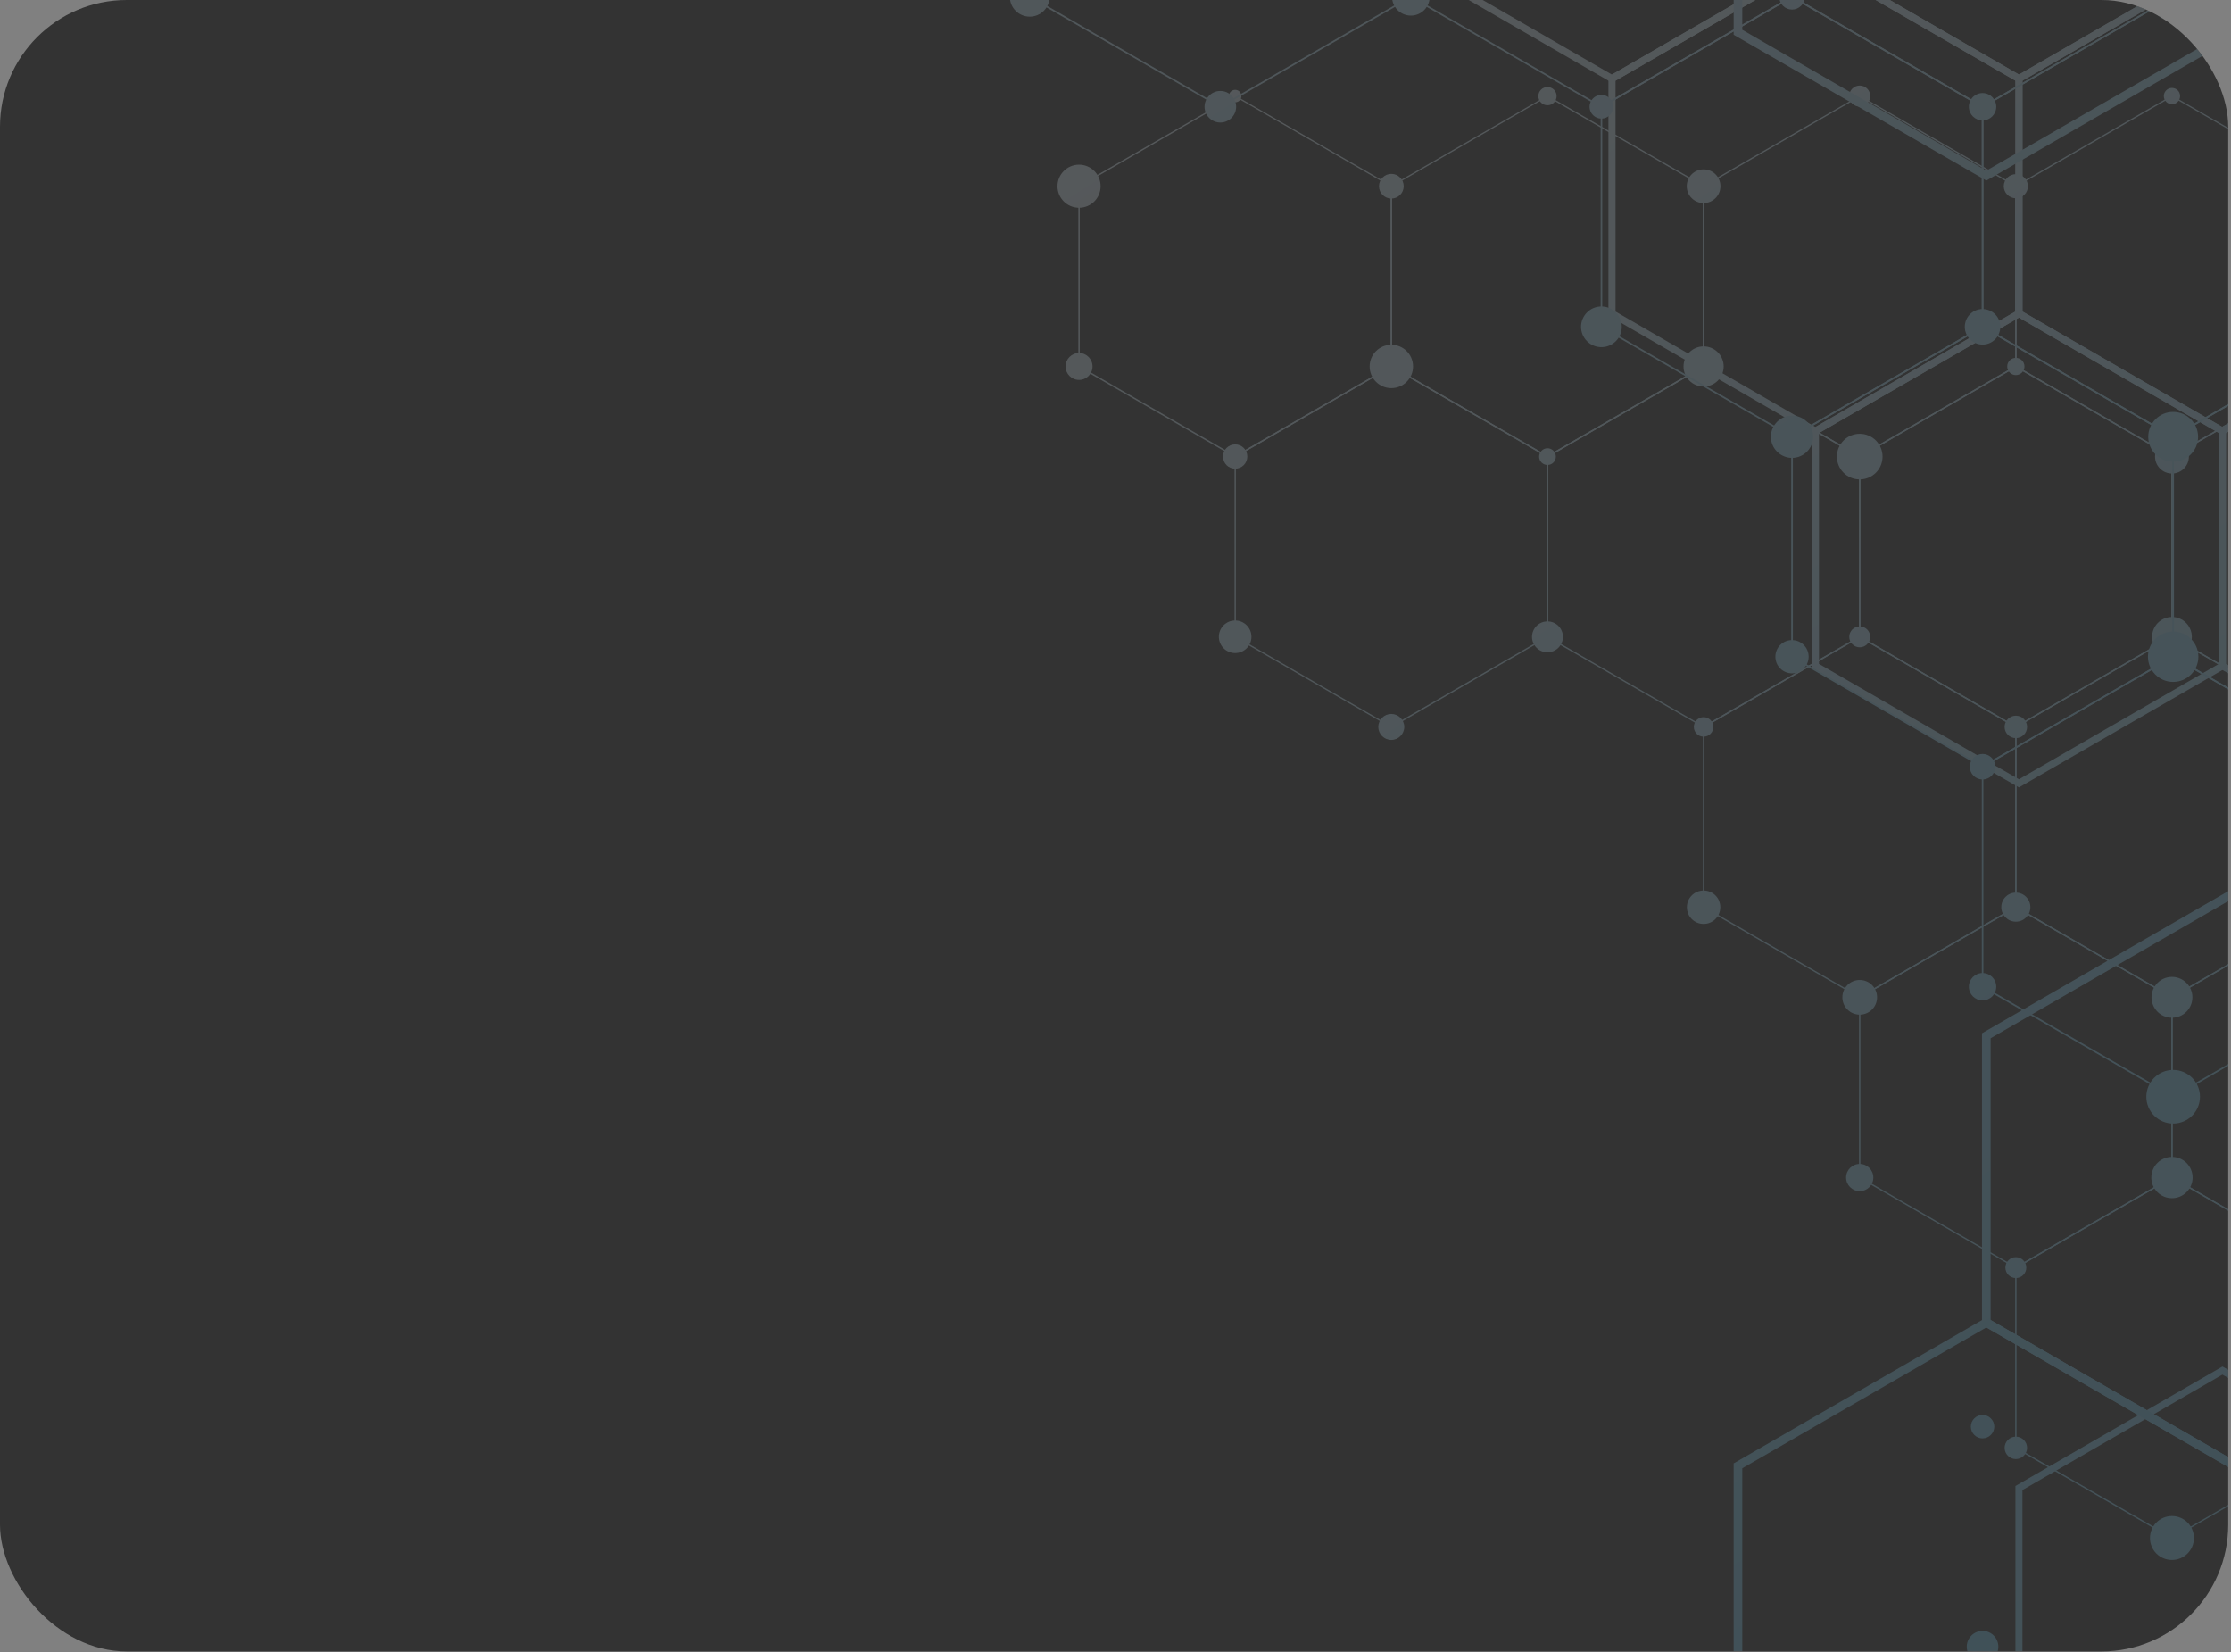 <svg width="528" height="391" viewBox="0 0 528 391" fill="none" xmlns="http://www.w3.org/2000/svg">
<rect x="0" y="0" width="528" height="391" fill="#808080" stroke="none"/>
<g clip-path="url(#clip0_24_3382)">
<rect width="527.34" height="390.8" rx="30" fill="#333333"/>
<g opacity="0.2" clip-path="url(#clip1_24_3382)">
<path d="M292.32 108.236L292.237 108.187L255.205 86.82V43.986L255.288 43.937L292.32 22.57L292.403 22.62L329.435 43.986V86.82L329.351 86.87L292.32 108.236ZM255.537 86.62L292.336 107.854L329.119 86.62V44.153L292.336 22.919L255.537 44.153V86.62Z" fill="url(#paint0_linear_24_3382)"/>
<path d="M366.234 108.236L366.151 108.187L329.119 86.82V43.986L329.202 43.937L366.234 22.57L366.317 22.62L403.349 43.986V86.82L403.265 86.87L366.234 108.236ZM329.435 86.62L366.217 107.854L403.016 86.62V44.153L366.217 22.919L329.435 44.153V86.62Z" fill="url(#paint1_linear_24_3382)"/>
<path d="M440.131 108.236L440.048 108.187L403.017 86.82V43.986L403.1 43.937L440.131 22.57L440.214 22.62L477.246 43.986V86.82L477.163 86.87L440.131 108.236ZM403.349 86.62L440.131 107.854L476.914 86.62V44.153L440.131 22.919L403.349 44.153V86.62Z" fill="url(#paint2_linear_24_3382)"/>
<path d="M514.028 108.236L513.945 108.187L476.913 86.82V43.986L476.996 43.937L514.028 22.57L514.111 22.62L551.143 43.986V86.82L551.059 86.87L514.028 108.236ZM477.246 86.62L514.044 107.854L550.827 86.62V44.153L514.044 22.919L477.246 44.153V86.62Z" fill="url(#paint3_linear_24_3382)"/>
<path d="M329.286 172.204L329.203 172.154L292.171 150.787V107.954L292.254 107.904L329.286 86.537L329.369 86.587L366.4 107.954V150.787L366.317 150.837L329.286 172.204ZM292.487 150.605L329.269 171.838L366.068 150.605V108.137L329.269 86.903L292.487 108.137V150.605Z" fill="url(#paint4_linear_24_3382)"/>
<path d="M403.182 172.204L403.099 172.154L366.067 150.787V107.954L366.15 107.904L403.182 86.537L403.265 86.587L440.297 107.954V150.787L440.214 150.837L403.182 172.204ZM366.383 150.605L403.182 171.838L439.964 150.605V108.137L403.182 86.903L366.383 108.137V150.605Z" fill="url(#paint5_linear_24_3382)"/>
<path d="M477.08 172.204L476.996 172.154L439.965 150.787V107.954L440.048 107.904L477.08 86.537L477.163 86.587L514.194 107.954V150.787L514.111 150.837L477.08 172.204ZM440.297 150.605L477.08 171.838L513.878 150.605V108.137L477.08 86.903L440.297 108.137V150.605Z" fill="url(#paint6_linear_24_3382)"/>
<path d="M550.976 172.204L550.893 172.154L513.861 150.787V107.954L513.944 107.904L550.976 86.537L551.059 86.587L588.091 107.954V150.787L588.008 150.837L550.976 172.204ZM514.194 150.605L550.976 171.838L587.758 150.605V108.137L550.976 86.903L514.194 108.137V150.605Z" fill="url(#paint7_linear_24_3382)"/>
<path d="M440.131 236.188L440.048 236.138L403.017 214.771V171.938L403.1 171.888L440.131 150.521L440.214 150.571L477.246 171.938V214.771L477.163 214.821L440.131 236.188ZM403.349 214.589L440.131 235.822L476.914 214.589V172.121L440.131 150.887L403.349 172.121V214.589Z" fill="url(#paint8_linear_24_3382)"/>
<path d="M514.028 236.188L513.945 236.138L476.913 214.771V171.938L476.996 171.888L514.028 150.521L514.111 150.571L551.143 171.938V214.771L551.059 214.821L514.028 236.188ZM477.246 214.589L514.044 235.822L550.827 214.589V172.121L514.044 150.887L477.246 172.121V214.589Z" fill="url(#paint9_linear_24_3382)"/>
<path d="M477.08 300.155L476.996 300.106L439.965 278.739V235.906L440.048 235.856L477.08 214.489L477.163 214.539L514.194 235.906V278.739L514.111 278.789L477.08 300.155ZM440.297 278.556L477.08 299.79L513.878 278.556V236.088L477.08 214.854L440.297 236.088V278.556Z" fill="url(#paint10_linear_24_3382)"/>
<path d="M550.976 300.155L550.893 300.106L513.861 278.739V235.906L513.944 235.856L550.976 214.489L551.059 214.539L588.091 235.906V278.739L588.008 278.789L550.976 300.155ZM514.194 278.556L550.976 299.79L587.758 278.556V236.088L550.976 214.854L514.194 236.088V278.556Z" fill="url(#paint11_linear_24_3382)"/>
<path d="M514.028 364.139L513.945 364.09L476.913 342.723V299.89L476.996 299.84L514.028 278.473L514.111 278.523L551.143 299.89V342.723L551.059 342.773L514.028 364.139ZM477.246 342.54L514.044 363.774L550.827 342.54V300.072L514.044 278.838L477.246 300.072V342.54Z" fill="url(#paint12_linear_24_3382)"/>
<path d="M428.812 -46V-9.663L381.492 17.652L334.172 -9.663V-46H332.51V-8.699L381.492 19.579L430.491 -8.699V-46H428.812Z" fill="url(#paint13_linear_24_3382)"/>
<path d="M525.13 -46V-9.663L477.81 17.652L430.49 -9.663V-46H428.812V-8.699L477.81 19.579L526.809 -8.699V-46H525.13Z" fill="url(#paint14_linear_24_3382)"/>
<path d="M526.81 -9.663V-46H525.131V-8.699L574.13 19.579L597 6.37V4.443L574.13 17.652L526.81 -9.663Z" fill="url(#paint15_linear_24_3382)"/>
<path d="M429.66 102.953L380.661 74.674V18.117L429.66 -10.162L478.659 18.117V74.674L429.66 102.953ZM382.34 73.727L429.66 101.042L476.98 73.727V19.097L429.66 -8.218L382.34 19.097V73.727Z" fill="url(#paint16_linear_24_3382)"/>
<path d="M525.978 102.953L476.979 74.674V18.117L525.978 -10.162L574.977 18.117V74.674L525.978 102.953ZM478.642 73.727L525.962 101.042L573.282 73.727V19.097L525.962 -8.218L478.642 19.097V73.727Z" fill="url(#paint17_linear_24_3382)"/>
<path d="M477.81 186.343L428.812 158.065V101.507L477.81 73.229L526.809 101.507V158.065L477.81 186.343ZM430.49 157.101L477.81 184.416L525.13 157.101V102.471L477.81 75.156L430.49 102.471V157.101Z" fill="url(#paint18_linear_24_3382)"/>
<path d="M597 171.207L574.13 184.416L526.81 157.101V102.471L574.13 75.173L597 88.365V86.438L574.13 73.245L525.131 101.507V158.065L574.13 186.343L597 173.134V171.207Z" fill="url(#paint19_linear_24_3382)"/>
<path d="M525.978 436.481L476.979 408.202V351.645L525.978 323.366L574.977 351.645V408.202L525.978 436.481ZM478.642 407.239L525.962 434.554L573.282 407.239V352.609L525.962 325.294L478.642 352.609V407.239Z" fill="url(#paint20_linear_24_3382)"/>
<path d="M255.372 38.969C252.563 38.969 250.27 41.245 250.27 44.069C250.27 46.894 252.547 49.17 255.372 49.17C258.198 49.17 260.475 46.894 260.475 44.069C260.475 41.245 258.198 38.969 255.372 38.969Z" fill="url(#paint21_linear_24_3382)"/>
<path d="M255.372 89.91C257.134 89.91 258.563 88.481 258.563 86.72C258.563 84.959 257.134 83.53 255.372 83.53C253.61 83.53 252.181 84.959 252.181 86.72C252.181 88.481 253.61 89.91 255.372 89.91Z" fill="url(#paint22_linear_24_3382)"/>
<path d="M292.32 110.911C293.899 110.911 295.195 109.632 295.195 108.037C295.195 106.442 293.915 105.163 292.32 105.163C290.724 105.163 289.444 106.442 289.444 108.037C289.444 109.632 290.724 110.911 292.32 110.911Z" fill="url(#paint23_linear_24_3382)"/>
<path d="M292.32 24.215C293.137 24.215 293.799 23.553 293.799 22.736C293.799 21.919 293.137 21.257 292.32 21.257C291.503 21.257 290.841 21.919 290.841 22.736C290.841 23.553 291.503 24.215 292.32 24.215Z" fill="url(#paint24_linear_24_3382)"/>
<path d="M329.286 46.994C330.898 46.994 332.211 45.681 332.211 44.069C332.211 42.458 330.898 41.145 329.286 41.145C327.673 41.145 326.36 42.458 326.36 44.069C326.36 45.681 327.673 46.994 329.286 46.994Z" fill="url(#paint25_linear_24_3382)"/>
<path d="M329.285 81.586C326.443 81.586 324.149 83.879 324.149 86.72C324.149 89.561 326.443 91.854 329.285 91.854C332.128 91.854 334.421 89.561 334.421 86.72C334.421 83.879 332.128 81.586 329.285 81.586Z" fill="url(#paint26_linear_24_3382)"/>
<path d="M366.234 24.912C367.431 24.912 368.395 23.949 368.395 22.753C368.395 21.556 367.431 20.593 366.234 20.593C365.037 20.593 364.073 21.556 364.073 22.753C364.073 23.949 365.037 24.912 366.234 24.912Z" fill="url(#paint27_linear_24_3382)"/>
<path d="M403.182 48.057C405.376 48.057 407.171 46.279 407.171 44.07C407.171 41.86 405.393 40.082 403.182 40.082C400.972 40.082 399.193 41.86 399.193 44.07C399.193 46.279 400.972 48.057 403.182 48.057Z" fill="url(#paint28_linear_24_3382)"/>
<path d="M403.182 91.472C405.808 91.472 407.936 89.344 407.936 86.72C407.936 84.096 405.808 81.968 403.182 81.968C400.557 81.968 398.429 84.096 398.429 86.72C398.429 89.344 400.557 91.472 403.182 91.472Z" fill="url(#paint29_linear_24_3382)"/>
<path d="M440.131 25.228C441.51 25.228 442.624 24.115 442.624 22.736C442.624 21.357 441.51 20.244 440.131 20.244C438.751 20.244 437.638 21.357 437.638 22.736C437.638 24.115 438.751 25.228 440.131 25.228Z" fill="url(#paint30_linear_24_3382)"/>
<path d="M477.08 46.927C478.659 46.927 479.938 45.648 479.938 44.069C479.938 42.491 478.659 41.212 477.08 41.212C475.501 41.212 474.221 42.491 474.221 44.069C474.221 45.648 475.501 46.927 477.08 46.927Z" fill="url(#paint31_linear_24_3382)"/>
<path d="M477.08 88.764C478.209 88.764 479.124 87.849 479.124 86.72C479.124 85.591 478.209 84.676 477.08 84.676C475.95 84.676 475.035 85.591 475.035 86.72C475.035 87.849 475.95 88.764 477.08 88.764Z" fill="url(#paint32_linear_24_3382)"/>
<path d="M514.028 24.663C515.091 24.663 515.956 23.799 515.956 22.736C515.956 21.673 515.091 20.809 514.028 20.809C512.964 20.809 512.1 21.673 512.1 22.736C512.1 23.799 512.964 24.663 514.028 24.663Z" fill="url(#paint33_linear_24_3382)"/>
<path d="M292.32 154.542C294.447 154.542 296.176 152.814 296.176 150.688C296.176 148.561 294.447 146.833 292.32 146.833C290.192 146.833 288.464 148.561 288.464 150.688C288.464 152.814 290.192 154.542 292.32 154.542Z" fill="url(#paint34_linear_24_3382)"/>
<path d="M366.234 106.076C365.153 106.076 364.256 106.957 364.256 108.054C364.256 109.15 365.137 110.031 366.234 110.031C367.331 110.031 368.212 109.15 368.212 108.054C368.212 106.957 367.331 106.076 366.234 106.076Z" fill="url(#paint35_linear_24_3382)"/>
<path d="M366.234 154.359C368.245 154.359 369.89 152.731 369.89 150.704C369.89 148.677 368.262 147.049 366.234 147.049C364.206 147.049 362.577 148.677 362.577 150.704C362.577 152.731 364.206 154.359 366.234 154.359Z" fill="url(#paint36_linear_24_3382)"/>
<path d="M403.182 174.331C404.458 174.331 405.493 173.297 405.493 172.021C405.493 170.746 404.458 169.712 403.182 169.712C401.906 169.712 400.872 170.746 400.872 172.021C400.872 173.297 401.906 174.331 403.182 174.331Z" fill="url(#paint37_linear_24_3382)"/>
<path d="M440.131 102.654C437.156 102.654 434.729 105.063 434.729 108.054C434.729 111.044 437.14 113.454 440.131 113.454C443.123 113.454 445.533 111.044 445.533 108.054C445.533 105.063 443.123 102.654 440.131 102.654Z" fill="url(#paint38_linear_24_3382)"/>
<path d="M514.028 112.058C516.239 112.058 518.034 110.263 518.034 108.054C518.034 105.844 516.239 104.049 514.028 104.049C511.818 104.049 510.022 105.844 510.022 108.054C510.022 110.263 511.818 112.058 514.028 112.058Z" fill="url(#paint39_linear_24_3382)"/>
<path d="M514.028 155.406C516.621 155.406 518.732 153.296 518.732 150.704C518.732 148.112 516.621 146.002 514.028 146.002C511.435 146.002 509.324 148.112 509.324 150.704C509.324 153.296 511.435 155.406 514.028 155.406Z" fill="url(#paint40_linear_24_3382)"/>
<path d="M332.343 172.021C332.343 170.326 330.964 168.947 329.268 168.947C327.573 168.947 326.193 170.326 326.193 172.021C326.193 173.716 327.573 175.095 329.268 175.095C330.964 175.095 332.343 173.716 332.343 172.021Z" fill="url(#paint41_linear_24_3382)"/>
<path d="M440.131 153.18C441.499 153.18 442.607 152.071 442.607 150.704C442.607 149.337 441.499 148.229 440.131 148.229C438.763 148.229 437.654 149.337 437.654 150.704C437.654 152.071 438.763 153.18 440.131 153.18Z" fill="url(#paint42_linear_24_3382)"/>
<path d="M477.079 174.679C478.542 174.679 479.739 173.5 479.739 172.021C479.739 170.542 478.559 169.363 477.079 169.363C475.6 169.363 474.42 170.542 474.42 172.021C474.42 173.5 475.6 174.679 477.079 174.679Z" fill="url(#paint43_linear_24_3382)"/>
<path d="M403.182 210.734C401.005 210.734 399.227 212.495 399.227 214.688C399.227 216.881 400.988 218.643 403.182 218.643C405.376 218.643 407.138 216.881 407.138 214.688C407.138 212.495 405.376 210.734 403.182 210.734Z" fill="url(#paint44_linear_24_3382)"/>
<path d="M436.025 236.005C436.025 238.265 437.854 240.109 440.131 240.109C442.408 240.109 444.236 238.282 444.236 236.005C444.236 233.729 442.408 231.901 440.131 231.901C437.854 231.901 436.025 233.729 436.025 236.005Z" fill="url(#paint45_linear_24_3382)"/>
<path d="M477.079 302.448C478.447 302.448 479.556 301.34 479.556 299.973C479.556 298.605 478.447 297.497 477.079 297.497C475.711 297.497 474.603 298.605 474.603 299.973C474.603 301.34 475.711 302.448 477.079 302.448Z" fill="url(#paint46_linear_24_3382)"/>
<path d="M440.131 281.879C441.912 281.879 443.355 280.436 443.355 278.656C443.355 276.875 441.912 275.432 440.131 275.432C438.35 275.432 436.906 276.875 436.906 278.656C436.906 280.436 438.35 281.879 440.131 281.879Z" fill="url(#paint47_linear_24_3382)"/>
<path d="M477.079 218.111C478.979 218.111 480.52 216.571 480.52 214.672C480.52 212.772 478.979 211.232 477.079 211.232C475.179 211.232 473.639 212.772 473.639 214.672C473.639 216.571 475.179 218.111 477.079 218.111Z" fill="url(#paint48_linear_24_3382)"/>
<path d="M514.028 283.541C516.727 283.541 518.915 281.354 518.915 278.656C518.915 275.958 516.727 273.771 514.028 273.771C511.329 273.771 509.142 275.958 509.142 278.656C509.142 281.354 511.329 283.541 514.028 283.541Z" fill="url(#paint49_linear_24_3382)"/>
<path d="M514.028 240.84C516.704 240.84 518.865 238.68 518.865 236.005C518.865 233.33 516.704 231.17 514.028 231.17C511.352 231.17 509.191 233.33 509.191 236.005C509.191 238.68 511.352 240.84 514.028 240.84Z" fill="url(#paint50_linear_24_3382)"/>
<path d="M477.079 345.282C478.542 345.282 479.739 344.085 479.739 342.623C479.739 341.161 478.542 339.965 477.079 339.965C475.617 339.965 474.42 341.161 474.42 342.623C474.42 344.085 475.617 345.282 477.079 345.282Z" fill="url(#paint51_linear_24_3382)"/>
<path d="M514.028 358.756C511.152 358.756 508.825 361.082 508.825 363.957C508.825 366.831 511.152 369.157 514.028 369.157C516.903 369.157 519.23 366.831 519.23 363.957C519.23 361.082 516.903 358.756 514.028 358.756Z" fill="url(#paint52_linear_24_3382)"/>
<path d="M333.706 -46V-0.874L288.796 25.045L243.903 -0.874V-46H243.504V-0.641L288.713 25.444L288.796 25.494L334.005 -0.591L334.105 -0.641V-46H333.706Z" fill="url(#paint53_linear_24_3382)"/>
<path d="M423.908 -46V-0.874L378.998 25.045L334.105 -0.874V-46H333.706V-0.641L378.899 25.444L378.998 25.494L424.207 -0.591L424.307 -0.641V-46H423.908Z" fill="url(#paint54_linear_24_3382)"/>
<path d="M514.111 -46V-0.874L469.201 25.045L424.308 -0.874V-46H423.909V-0.641L469.102 25.444L469.201 25.494L514.411 -0.591L514.494 -0.641V-46H514.111Z" fill="url(#paint55_linear_24_3382)"/>
<path d="M514.494 -0.874V-46H514.111V-0.641L559.304 25.444L559.404 25.494L587.958 9.012V8.563L559.404 25.045L514.494 -0.874Z" fill="url(#paint56_linear_24_3382)"/>
<path d="M424.109 103.584L424.009 103.534L378.816 77.449V25.162L378.916 25.112L424.109 -0.974L424.208 -0.924L469.401 25.162V77.449L469.301 77.499L424.109 103.584ZM379.199 77.216L424.109 103.136L469.019 77.216V25.378L424.109 -0.542L379.199 25.378V77.216Z" fill="url(#paint57_linear_24_3382)"/>
<path d="M514.311 103.584L514.211 103.534L469.019 77.449V25.162L469.118 25.112L514.311 -0.974L514.411 -0.924L559.603 25.162V77.449L559.503 77.499L514.311 103.584ZM469.401 77.216L514.311 103.136L559.221 77.216V25.378L514.311 -0.542L469.401 25.378V77.216Z" fill="url(#paint58_linear_24_3382)"/>
<path d="M469.201 181.674L469.102 181.625L423.909 155.539V103.252L424.009 103.202L469.201 77.117L469.301 77.166L514.494 103.252V155.539L514.394 155.589L469.201 181.674ZM424.308 155.307L469.218 181.226L514.128 155.307V103.468L469.218 77.549L424.308 103.468V155.307Z" fill="url(#paint59_linear_24_3382)"/>
<path d="M587.958 164.744L559.404 181.209L514.494 155.307V103.468L559.404 77.549L587.958 94.031V93.582L559.503 77.15L559.404 77.1L514.211 103.186L514.111 103.235V155.523L559.304 181.608L559.404 181.674L587.958 165.192V164.744Z" fill="url(#paint60_linear_24_3382)"/>
<path d="M514.311 259.748L514.211 259.698L469.019 233.613V181.325L469.118 181.276L514.311 155.19L514.411 155.24L559.603 181.325V233.613L559.503 233.663L514.311 259.748ZM469.401 233.38L514.311 259.299L559.221 233.38V181.541L514.311 155.622L469.401 181.541V233.38Z" fill="url(#paint61_linear_24_3382)"/>
<path d="M469.201 494.018L469.102 493.969L423.909 467.883V415.596L424.009 415.546L469.201 389.461L469.301 389.511L514.494 415.596V467.883L514.394 467.933L469.201 494.018ZM424.308 467.651L469.218 493.57L514.128 467.651V415.812L469.218 389.893L424.308 415.812V467.651Z" fill="url(#paint62_linear_24_3382)"/>
<path d="M587.958 477.088L559.404 493.57L514.494 467.651V415.812L559.404 389.909L587.958 406.375V405.926L559.503 389.511L559.404 389.444L514.211 415.53L514.111 415.596V467.883L559.304 493.969L559.404 494.018L587.958 477.536V477.088Z" fill="url(#paint63_linear_24_3382)"/>
<path d="M527.856 -46V7.051L470.098 40.381L412.34 7.051V-46H410.296V8.231L470.098 42.74L529.901 8.231V-46H527.856Z" fill="url(#paint64_linear_24_3382)"/>
<path d="M587.958 244.097L528.871 210.003L469.068 244.512V313.53L528.871 348.04L587.958 313.946V244.097ZM528.871 345.697L471.113 312.367V245.692L528.871 212.362L586.629 245.692V312.367L528.871 345.697Z" fill="url(#paint65_linear_24_3382)"/>
<path d="M470.098 449.823L410.296 415.314V346.295L470.098 311.786L529.901 346.295V415.314L470.098 449.823ZM412.34 414.134L470.098 447.463L527.856 414.134V347.458L470.098 314.129L412.34 347.458V414.134Z" fill="url(#paint66_linear_24_3382)"/>
<path d="M243.704 3.945C246.302 3.945 248.407 1.839 248.407 -0.757C248.407 -3.354 246.302 -5.459 243.704 -5.459C241.106 -5.459 239 -3.354 239 -0.757C239 1.839 241.106 3.945 243.704 3.945Z" fill="url(#paint67_linear_24_3382)"/>
<path d="M333.906 3.695C336.366 3.695 338.36 1.701 338.36 -0.758C338.36 -3.217 336.366 -5.21 333.906 -5.21C331.446 -5.21 329.451 -3.217 329.451 -0.758C329.451 1.701 331.446 3.695 333.906 3.695Z" fill="url(#paint68_linear_24_3382)"/>
<path d="M378.998 28.07C380.55 28.07 381.807 26.812 381.807 25.262C381.807 23.711 380.55 22.454 378.998 22.454C377.447 22.454 376.189 23.711 376.189 25.262C376.189 26.812 377.447 28.07 378.998 28.07Z" fill="url(#paint69_linear_24_3382)"/>
<path d="M514.31 4.991C517.487 4.991 520.061 2.417 520.061 -0.758C520.061 -3.933 517.487 -6.506 514.31 -6.506C511.134 -6.506 508.56 -3.933 508.56 -0.758C508.56 2.417 511.134 4.991 514.31 4.991Z" fill="url(#paint70_linear_24_3382)"/>
<path d="M292.553 25.261C292.553 23.201 290.874 21.523 288.813 21.523C286.752 21.523 285.073 23.201 285.073 25.261C285.073 27.322 286.752 29 288.813 29C290.874 29 292.553 27.322 292.553 25.261Z" fill="url(#paint71_linear_24_3382)"/>
<path d="M424.108 2.266C425.779 2.266 427.133 0.912 427.133 -0.758C427.133 -2.428 425.779 -3.781 424.108 -3.781C422.437 -3.781 421.083 -2.428 421.083 -0.758C421.083 0.912 422.437 2.266 424.108 2.266Z" fill="url(#paint72_linear_24_3382)"/>
<path d="M469.201 28.501C470.991 28.501 472.442 27.051 472.442 25.261C472.442 23.472 470.991 22.021 469.201 22.021C467.411 22.021 465.96 23.472 465.96 25.261C465.96 27.051 467.411 28.501 469.201 28.501Z" fill="url(#paint73_linear_24_3382)"/>
<path d="M378.999 82.151C381.661 82.151 383.819 79.994 383.819 77.333C383.819 74.672 381.661 72.514 378.999 72.514C376.337 72.514 374.179 74.672 374.179 77.333C374.179 79.994 376.337 82.151 378.999 82.151Z" fill="url(#paint74_linear_24_3382)"/>
<path d="M419.105 103.352C419.105 106.11 421.349 108.353 424.108 108.353C426.867 108.353 429.111 106.11 429.111 103.352C429.111 100.593 426.867 98.35 424.108 98.35C421.349 98.35 419.105 100.593 419.105 103.352Z" fill="url(#paint75_linear_24_3382)"/>
<path d="M469.201 184.466C470.871 184.466 472.226 183.112 472.226 181.442C472.226 179.772 470.871 178.418 469.201 178.418C467.53 178.418 466.176 179.772 466.176 181.442C466.176 183.112 467.53 184.466 469.201 184.466Z" fill="url(#paint76_linear_24_3382)"/>
<path d="M424.108 151.469C421.931 151.469 420.169 153.23 420.169 155.406C420.169 157.583 421.931 159.344 424.108 159.344C426.285 159.344 428.047 157.583 428.047 155.406C428.047 153.23 426.285 151.469 424.108 151.469Z" fill="url(#paint77_linear_24_3382)"/>
<path d="M469.201 81.536C471.524 81.536 473.406 79.654 473.406 77.333C473.406 75.011 471.524 73.129 469.201 73.129C466.879 73.129 464.996 75.011 464.996 77.333C464.996 79.654 466.879 81.536 469.201 81.536Z" fill="url(#paint78_linear_24_3382)"/>
<path d="M514.311 161.371C517.606 161.371 520.278 158.7 520.278 155.406C520.278 152.112 517.606 149.441 514.311 149.441C511.015 149.441 508.344 152.112 508.344 155.406C508.344 158.7 511.015 161.371 514.311 161.371Z" fill="url(#paint79_linear_24_3382)"/>
<path d="M514.311 109.267C517.568 109.267 520.211 106.625 520.211 103.368C520.211 100.112 517.568 97.47 514.311 97.47C511.053 97.47 508.41 100.112 508.41 103.368C508.41 106.625 511.053 109.267 514.311 109.267Z" fill="url(#paint80_linear_24_3382)"/>
<path d="M469.201 334.831C467.672 334.831 466.426 336.077 466.426 337.606C466.426 339.134 467.672 340.38 469.201 340.38C470.731 340.38 471.977 339.134 471.977 337.606C471.977 336.077 470.731 334.831 469.201 334.831Z" fill="url(#paint81_linear_24_3382)"/>
<path d="M469.201 236.736C470.991 236.736 472.442 235.286 472.442 233.496C472.442 231.707 470.991 230.256 469.201 230.256C467.411 230.256 465.96 231.707 465.96 233.496C465.96 235.286 467.411 236.736 469.201 236.736Z" fill="url(#paint82_linear_24_3382)"/>
<path d="M514.31 265.879C517.817 265.879 520.659 263.037 520.659 259.532C520.659 256.027 517.817 253.185 514.31 253.185C510.804 253.185 507.961 256.027 507.961 259.532C507.961 263.037 510.804 265.879 514.31 265.879Z" fill="url(#paint83_linear_24_3382)"/>
<path d="M472.94 389.677C472.94 387.616 471.262 385.938 469.201 385.938C467.14 385.938 465.461 387.616 465.461 389.677C465.461 391.737 467.14 393.415 469.201 393.415C471.262 393.415 472.94 391.737 472.94 389.677Z" fill="url(#paint84_linear_24_3382)"/>
</g>
</g>
<defs>
<linearGradient id="paint0_linear_24_3382" x1="639.799" y1="601.7" x2="262.613" y2="19.121" gradientUnits="userSpaceOnUse">
<stop stop-color="#52BBE8"/>
<stop offset="0.2" stop-color="#68C3EA"/>
<stop offset="0.6" stop-color="#A2D8F1"/>
<stop offset="1" stop-color="#E1EFF8"/>
</linearGradient>
<linearGradient id="paint1_linear_24_3382" x1="691.856" y1="567.988" x2="314.687" y2="-14.591" gradientUnits="userSpaceOnUse">
<stop stop-color="#52BBE8"/>
<stop offset="0.2" stop-color="#68C3EA"/>
<stop offset="0.6" stop-color="#A2D8F1"/>
<stop offset="1" stop-color="#E1EFF8"/>
</linearGradient>
<linearGradient id="paint2_linear_24_3382" x1="743.93" y1="534.276" x2="366.745" y2="-48.303" gradientUnits="userSpaceOnUse">
<stop stop-color="#52BBE8"/>
<stop offset="0.2" stop-color="#68C3EA"/>
<stop offset="0.6" stop-color="#A2D8F1"/>
<stop offset="1" stop-color="#E1EFF8"/>
</linearGradient>
<linearGradient id="paint3_linear_24_3382" x1="795.987" y1="500.565" x2="418.801" y2="-81.998" gradientUnits="userSpaceOnUse">
<stop stop-color="#52BBE8"/>
<stop offset="0.2" stop-color="#68C3EA"/>
<stop offset="0.6" stop-color="#A2D8F1"/>
<stop offset="1" stop-color="#E1EFF8"/>
</linearGradient>
<linearGradient id="paint4_linear_24_3382" x1="636.625" y1="603.744" x2="259.456" y2="21.165" gradientUnits="userSpaceOnUse">
<stop stop-color="#52BBE8"/>
<stop offset="0.2" stop-color="#68C3EA"/>
<stop offset="0.6" stop-color="#A2D8F1"/>
<stop offset="1" stop-color="#E1EFF8"/>
</linearGradient>
<linearGradient id="paint5_linear_24_3382" x1="688.698" y1="570.032" x2="311.512" y2="-12.531" gradientUnits="userSpaceOnUse">
<stop stop-color="#52BBE8"/>
<stop offset="0.2" stop-color="#68C3EA"/>
<stop offset="0.6" stop-color="#A2D8F1"/>
<stop offset="1" stop-color="#E1EFF8"/>
</linearGradient>
<linearGradient id="paint6_linear_24_3382" x1="740.755" y1="536.337" x2="363.57" y2="-46.242" gradientUnits="userSpaceOnUse">
<stop stop-color="#52BBE8"/>
<stop offset="0.2" stop-color="#68C3EA"/>
<stop offset="0.6" stop-color="#A2D8F1"/>
<stop offset="1" stop-color="#E1EFF8"/>
</linearGradient>
<linearGradient id="paint7_linear_24_3382" x1="792.812" y1="502.625" x2="415.643" y2="-79.954" gradientUnits="userSpaceOnUse">
<stop stop-color="#52BBE8"/>
<stop offset="0.2" stop-color="#68C3EA"/>
<stop offset="0.6" stop-color="#A2D8F1"/>
<stop offset="1" stop-color="#E1EFF8"/>
</linearGradient>
<linearGradient id="paint8_linear_24_3382" x1="685.524" y1="572.092" x2="308.338" y2="-10.487" gradientUnits="userSpaceOnUse">
<stop stop-color="#52BBE8"/>
<stop offset="0.2" stop-color="#68C3EA"/>
<stop offset="0.6" stop-color="#A2D8F1"/>
<stop offset="1" stop-color="#E1EFF8"/>
</linearGradient>
<linearGradient id="paint9_linear_24_3382" x1="737.58" y1="538.38" x2="360.412" y2="-44.199" gradientUnits="userSpaceOnUse">
<stop stop-color="#52BBE8"/>
<stop offset="0.2" stop-color="#68C3EA"/>
<stop offset="0.6" stop-color="#A2D8F1"/>
<stop offset="1" stop-color="#E1EFF8"/>
</linearGradient>
<linearGradient id="paint10_linear_24_3382" x1="682.349" y1="574.136" x2="305.18" y2="-8.427" gradientUnits="userSpaceOnUse">
<stop stop-color="#52BBE8"/>
<stop offset="0.2" stop-color="#68C3EA"/>
<stop offset="0.6" stop-color="#A2D8F1"/>
<stop offset="1" stop-color="#E1EFF8"/>
</linearGradient>
<linearGradient id="paint11_linear_24_3382" x1="734.406" y1="540.441" x2="357.237" y2="-42.138" gradientUnits="userSpaceOnUse">
<stop stop-color="#52BBE8"/>
<stop offset="0.2" stop-color="#68C3EA"/>
<stop offset="0.6" stop-color="#A2D8F1"/>
<stop offset="1" stop-color="#E1EFF8"/>
</linearGradient>
<linearGradient id="paint12_linear_24_3382" x1="679.174" y1="576.196" x2="302.005" y2="-6.383" gradientUnits="userSpaceOnUse">
<stop stop-color="#52BBE8"/>
<stop offset="0.2" stop-color="#68C3EA"/>
<stop offset="0.6" stop-color="#A2D8F1"/>
<stop offset="1" stop-color="#E1EFF8"/>
</linearGradient>
<linearGradient id="paint13_linear_24_3382" x1="744.944" y1="533.612" x2="367.775" y2="-48.967" gradientUnits="userSpaceOnUse">
<stop stop-color="#52BBE8"/>
<stop offset="0.2" stop-color="#68C3EA"/>
<stop offset="0.6" stop-color="#A2D8F1"/>
<stop offset="1" stop-color="#E1EFF8"/>
</linearGradient>
<linearGradient id="paint14_linear_24_3382" x1="812.807" y1="489.682" x2="435.621" y2="-92.897" gradientUnits="userSpaceOnUse">
<stop stop-color="#52BBE8"/>
<stop offset="0.2" stop-color="#68C3EA"/>
<stop offset="0.6" stop-color="#A2D8F1"/>
<stop offset="1" stop-color="#E1EFF8"/>
</linearGradient>
<linearGradient id="paint15_linear_24_3382" x1="859.945" y1="459.16" x2="482.759" y2="-123.402" gradientUnits="userSpaceOnUse">
<stop stop-color="#52BBE8"/>
<stop offset="0.2" stop-color="#68C3EA"/>
<stop offset="0.6" stop-color="#A2D8F1"/>
<stop offset="1" stop-color="#E1EFF8"/>
</linearGradient>
<linearGradient id="paint16_linear_24_3382" x1="745.21" y1="533.446" x2="368.041" y2="-49.133" gradientUnits="userSpaceOnUse">
<stop stop-color="#52BBE8"/>
<stop offset="0.2" stop-color="#68C3EA"/>
<stop offset="0.6" stop-color="#A2D8F1"/>
<stop offset="1" stop-color="#E1EFF8"/>
</linearGradient>
<linearGradient id="paint17_linear_24_3382" x1="813.056" y1="489.516" x2="435.888" y2="-93.063" gradientUnits="userSpaceOnUse">
<stop stop-color="#52BBE8"/>
<stop offset="0.2" stop-color="#68C3EA"/>
<stop offset="0.6" stop-color="#A2D8F1"/>
<stop offset="1" stop-color="#E1EFF8"/>
</linearGradient>
<linearGradient id="paint18_linear_24_3382" x1="741.071" y1="536.121" x2="363.902" y2="-46.458" gradientUnits="userSpaceOnUse">
<stop stop-color="#52BBE8"/>
<stop offset="0.2" stop-color="#68C3EA"/>
<stop offset="0.6" stop-color="#A2D8F1"/>
<stop offset="1" stop-color="#E1EFF8"/>
</linearGradient>
<linearGradient id="paint19_linear_24_3382" x1="803.167" y1="495.913" x2="425.998" y2="-86.65" gradientUnits="userSpaceOnUse">
<stop stop-color="#52BBE8"/>
<stop offset="0.2" stop-color="#68C3EA"/>
<stop offset="0.6" stop-color="#A2D8F1"/>
<stop offset="1" stop-color="#E1EFF8"/>
</linearGradient>
<linearGradient id="paint20_linear_24_3382" x1="660.825" y1="588.076" x2="283.656" y2="5.497" gradientUnits="userSpaceOnUse">
<stop stop-color="#52BBE8"/>
<stop offset="0.2" stop-color="#68C3EA"/>
<stop offset="0.6" stop-color="#A2D8F1"/>
<stop offset="1" stop-color="#E1EFF8"/>
</linearGradient>
<linearGradient id="paint21_linear_24_3382" x1="623.494" y1="612.234" x2="246.326" y2="29.671" gradientUnits="userSpaceOnUse">
<stop stop-color="#52BBE8"/>
<stop offset="0.2" stop-color="#68C3EA"/>
<stop offset="0.6" stop-color="#A2D8F1"/>
<stop offset="1" stop-color="#E1EFF8"/>
</linearGradient>
<linearGradient id="paint22_linear_24_3382" x1="604.031" y1="624.845" x2="226.862" y2="42.282" gradientUnits="userSpaceOnUse">
<stop stop-color="#52BBE8"/>
<stop offset="0.2" stop-color="#68C3EA"/>
<stop offset="0.6" stop-color="#A2D8F1"/>
<stop offset="1" stop-color="#E1EFF8"/>
</linearGradient>
<linearGradient id="paint23_linear_24_3382" x1="620.336" y1="614.294" x2="243.15" y2="31.715" gradientUnits="userSpaceOnUse">
<stop stop-color="#52BBE8"/>
<stop offset="0.2" stop-color="#68C3EA"/>
<stop offset="0.6" stop-color="#A2D8F1"/>
<stop offset="1" stop-color="#E1EFF8"/>
</linearGradient>
<linearGradient id="paint24_linear_24_3382" x1="659.262" y1="589.089" x2="282.094" y2="6.51" gradientUnits="userSpaceOnUse">
<stop stop-color="#52BBE8"/>
<stop offset="0.2" stop-color="#68C3EA"/>
<stop offset="0.6" stop-color="#A2D8F1"/>
<stop offset="1" stop-color="#E1EFF8"/>
</linearGradient>
<linearGradient id="paint25_linear_24_3382" x1="675.568" y1="578.539" x2="298.382" y2="-4.04" gradientUnits="userSpaceOnUse">
<stop stop-color="#52BBE8"/>
<stop offset="0.2" stop-color="#68C3EA"/>
<stop offset="0.6" stop-color="#A2D8F1"/>
<stop offset="1" stop-color="#E1EFF8"/>
</linearGradient>
<linearGradient id="paint26_linear_24_3382" x1="656.088" y1="591.133" x2="278.919" y2="8.57" gradientUnits="userSpaceOnUse">
<stop stop-color="#52BBE8"/>
<stop offset="0.2" stop-color="#68C3EA"/>
<stop offset="0.6" stop-color="#A2D8F1"/>
<stop offset="1" stop-color="#E1EFF8"/>
</linearGradient>
<linearGradient id="paint27_linear_24_3382" x1="711.319" y1="555.377" x2="334.151" y2="-27.185" gradientUnits="userSpaceOnUse">
<stop stop-color="#52BBE8"/>
<stop offset="0.2" stop-color="#68C3EA"/>
<stop offset="0.6" stop-color="#A2D8F1"/>
<stop offset="1" stop-color="#E1EFF8"/>
</linearGradient>
<linearGradient id="paint28_linear_24_3382" x1="727.625" y1="544.827" x2="350.456" y2="-37.752" gradientUnits="userSpaceOnUse">
<stop stop-color="#52BBE8"/>
<stop offset="0.2" stop-color="#68C3EA"/>
<stop offset="0.6" stop-color="#A2D8F1"/>
<stop offset="1" stop-color="#E1EFF8"/>
</linearGradient>
<linearGradient id="paint29_linear_24_3382" x1="708.161" y1="557.438" x2="330.976" y2="-25.141" gradientUnits="userSpaceOnUse">
<stop stop-color="#52BBE8"/>
<stop offset="0.2" stop-color="#68C3EA"/>
<stop offset="0.6" stop-color="#A2D8F1"/>
<stop offset="1" stop-color="#E1EFF8"/>
</linearGradient>
<linearGradient id="paint30_linear_24_3382" x1="763.393" y1="521.682" x2="386.207" y2="-60.897" gradientUnits="userSpaceOnUse">
<stop stop-color="#52BBE8"/>
<stop offset="0.2" stop-color="#68C3EA"/>
<stop offset="0.6" stop-color="#A2D8F1"/>
<stop offset="1" stop-color="#E1EFF8"/>
</linearGradient>
<linearGradient id="paint31_linear_24_3382" x1="779.682" y1="511.115" x2="402.513" y2="-71.448" gradientUnits="userSpaceOnUse">
<stop stop-color="#52BBE8"/>
<stop offset="0.2" stop-color="#68C3EA"/>
<stop offset="0.6" stop-color="#A2D8F1"/>
<stop offset="1" stop-color="#E1EFF8"/>
</linearGradient>
<linearGradient id="paint32_linear_24_3382" x1="760.219" y1="523.726" x2="383.051" y2="-58.854" gradientUnits="userSpaceOnUse">
<stop stop-color="#52BBE8"/>
<stop offset="0.2" stop-color="#68C3EA"/>
<stop offset="0.6" stop-color="#A2D8F1"/>
<stop offset="1" stop-color="#E1EFF8"/>
</linearGradient>
<linearGradient id="paint33_linear_24_3382" x1="815.451" y1="487.97" x2="438.282" y2="-94.609" gradientUnits="userSpaceOnUse">
<stop stop-color="#52BBE8"/>
<stop offset="0.2" stop-color="#68C3EA"/>
<stop offset="0.6" stop-color="#A2D8F1"/>
<stop offset="1" stop-color="#E1EFF8"/>
</linearGradient>
<linearGradient id="paint34_linear_24_3382" x1="600.856" y1="626.905" x2="223.687" y2="44.326" gradientUnits="userSpaceOnUse">
<stop stop-color="#52BBE8"/>
<stop offset="0.2" stop-color="#68C3EA"/>
<stop offset="0.6" stop-color="#A2D8F1"/>
<stop offset="1" stop-color="#E1EFF8"/>
</linearGradient>
<linearGradient id="paint35_linear_24_3382" x1="672.392" y1="580.583" x2="295.222" y2="-1.979" gradientUnits="userSpaceOnUse">
<stop stop-color="#52BBE8"/>
<stop offset="0.2" stop-color="#68C3EA"/>
<stop offset="0.6" stop-color="#A2D8F1"/>
<stop offset="1" stop-color="#E1EFF8"/>
</linearGradient>
<linearGradient id="paint36_linear_24_3382" x1="652.93" y1="593.192" x2="275.745" y2="10.614" gradientUnits="userSpaceOnUse">
<stop stop-color="#52BBE8"/>
<stop offset="0.2" stop-color="#68C3EA"/>
<stop offset="0.6" stop-color="#A2D8F1"/>
<stop offset="1" stop-color="#E1EFF8"/>
</linearGradient>
<linearGradient id="paint37_linear_24_3382" x1="669.218" y1="582.642" x2="292.05" y2="0.064" gradientUnits="userSpaceOnUse">
<stop stop-color="#52BBE8"/>
<stop offset="0.2" stop-color="#68C3EA"/>
<stop offset="0.6" stop-color="#A2D8F1"/>
<stop offset="1" stop-color="#E1EFF8"/>
</linearGradient>
<linearGradient id="paint38_linear_24_3382" x1="724.45" y1="546.887" x2="347.281" y2="-35.692" gradientUnits="userSpaceOnUse">
<stop stop-color="#52BBE8"/>
<stop offset="0.2" stop-color="#68C3EA"/>
<stop offset="0.6" stop-color="#A2D8F1"/>
<stop offset="1" stop-color="#E1EFF8"/>
</linearGradient>
<linearGradient id="paint39_linear_24_3382" x1="776.524" y1="513.175" x2="399.339" y2="-69.404" gradientUnits="userSpaceOnUse">
<stop stop-color="#52BBE8"/>
<stop offset="0.2" stop-color="#68C3EA"/>
<stop offset="0.6" stop-color="#A2D8F1"/>
<stop offset="1" stop-color="#E1EFF8"/>
</linearGradient>
<linearGradient id="paint40_linear_24_3382" x1="757.044" y1="525.786" x2="379.875" y2="-56.793" gradientUnits="userSpaceOnUse">
<stop stop-color="#52BBE8"/>
<stop offset="0.2" stop-color="#68C3EA"/>
<stop offset="0.6" stop-color="#A2D8F1"/>
<stop offset="1" stop-color="#E1EFF8"/>
</linearGradient>
<linearGradient id="paint41_linear_24_3382" x1="617.161" y1="616.356" x2="239.974" y2="33.776" gradientUnits="userSpaceOnUse">
<stop stop-color="#52BBE8"/>
<stop offset="0.2" stop-color="#68C3EA"/>
<stop offset="0.6" stop-color="#A2D8F1"/>
<stop offset="1" stop-color="#E1EFF8"/>
</linearGradient>
<linearGradient id="paint42_linear_24_3382" x1="704.987" y1="559.481" x2="327.819" y2="-23.082" gradientUnits="userSpaceOnUse">
<stop stop-color="#52BBE8"/>
<stop offset="0.2" stop-color="#68C3EA"/>
<stop offset="0.6" stop-color="#A2D8F1"/>
<stop offset="1" stop-color="#E1EFF8"/>
</linearGradient>
<linearGradient id="paint43_linear_24_3382" x1="721.292" y1="548.932" x2="344.104" y2="-33.631" gradientUnits="userSpaceOnUse">
<stop stop-color="#52BBE8"/>
<stop offset="0.2" stop-color="#68C3EA"/>
<stop offset="0.6" stop-color="#A2D8F1"/>
<stop offset="1" stop-color="#E1EFF8"/>
</linearGradient>
<linearGradient id="paint44_linear_24_3382" x1="649.755" y1="595.253" x2="272.57" y2="12.674" gradientUnits="userSpaceOnUse">
<stop stop-color="#52BBE8"/>
<stop offset="0.2" stop-color="#68C3EA"/>
<stop offset="0.6" stop-color="#A2D8F1"/>
<stop offset="1" stop-color="#E1EFF8"/>
</linearGradient>
<linearGradient id="paint45_linear_24_3382" x1="666.06" y1="584.703" x2="288.875" y2="2.124" gradientUnits="userSpaceOnUse">
<stop stop-color="#52BBE8"/>
<stop offset="0.2" stop-color="#68C3EA"/>
<stop offset="0.6" stop-color="#A2D8F1"/>
<stop offset="1" stop-color="#E1EFF8"/>
</linearGradient>
<linearGradient id="paint46_linear_24_3382" x1="662.885" y1="586.746" x2="285.7" y2="4.168" gradientUnits="userSpaceOnUse">
<stop stop-color="#52BBE8"/>
<stop offset="0.2" stop-color="#68C3EA"/>
<stop offset="0.6" stop-color="#A2D8F1"/>
<stop offset="1" stop-color="#E1EFF8"/>
</linearGradient>
<linearGradient id="paint47_linear_24_3382" x1="646.58" y1="597.296" x2="269.413" y2="14.718" gradientUnits="userSpaceOnUse">
<stop stop-color="#52BBE8"/>
<stop offset="0.2" stop-color="#68C3EA"/>
<stop offset="0.6" stop-color="#A2D8F1"/>
<stop offset="1" stop-color="#E1EFF8"/>
</linearGradient>
<linearGradient id="paint48_linear_24_3382" x1="701.812" y1="561.542" x2="324.643" y2="-21.037" gradientUnits="userSpaceOnUse">
<stop stop-color="#52BBE8"/>
<stop offset="0.2" stop-color="#68C3EA"/>
<stop offset="0.6" stop-color="#A2D8F1"/>
<stop offset="1" stop-color="#E1EFF8"/>
</linearGradient>
<linearGradient id="paint49_linear_24_3382" x1="698.655" y1="563.585" x2="321.47" y2="-18.977" gradientUnits="userSpaceOnUse">
<stop stop-color="#52BBE8"/>
<stop offset="0.2" stop-color="#68C3EA"/>
<stop offset="0.6" stop-color="#A2D8F1"/>
<stop offset="1" stop-color="#E1EFF8"/>
</linearGradient>
<linearGradient id="paint50_linear_24_3382" x1="718.118" y1="550.991" x2="340.933" y2="-31.588" gradientUnits="userSpaceOnUse">
<stop stop-color="#52BBE8"/>
<stop offset="0.2" stop-color="#68C3EA"/>
<stop offset="0.6" stop-color="#A2D8F1"/>
<stop offset="1" stop-color="#E1EFF8"/>
</linearGradient>
<linearGradient id="paint51_linear_24_3382" x1="643.406" y1="599.34" x2="266.237" y2="16.779" gradientUnits="userSpaceOnUse">
<stop stop-color="#52BBE8"/>
<stop offset="0.2" stop-color="#68C3EA"/>
<stop offset="0.6" stop-color="#A2D8F1"/>
<stop offset="1" stop-color="#E1EFF8"/>
</linearGradient>
<linearGradient id="paint52_linear_24_3382" x1="659.711" y1="588.806" x2="282.526" y2="6.227" gradientUnits="userSpaceOnUse">
<stop stop-color="#52BBE8"/>
<stop offset="0.2" stop-color="#68C3EA"/>
<stop offset="0.6" stop-color="#A2D8F1"/>
<stop offset="1" stop-color="#E1EFF8"/>
</linearGradient>
<linearGradient id="paint53_linear_24_3382" x1="662.353" y1="553.234" x2="201.989" y2="-157.823" gradientUnits="userSpaceOnUse">
<stop stop-color="#52BBE8"/>
<stop offset="0.2" stop-color="#68C3EA"/>
<stop offset="0.6" stop-color="#A2D8F1"/>
<stop offset="1" stop-color="#E1EFF8"/>
</linearGradient>
<linearGradient id="paint54_linear_24_3382" x1="725.895" y1="512.079" x2="265.532" y2="-198.978" gradientUnits="userSpaceOnUse">
<stop stop-color="#52BBE8"/>
<stop offset="0.2" stop-color="#68C3EA"/>
<stop offset="0.6" stop-color="#A2D8F1"/>
<stop offset="1" stop-color="#E1EFF8"/>
</linearGradient>
<linearGradient id="paint55_linear_24_3382" x1="789.439" y1="470.94" x2="329.091" y2="-240.116" gradientUnits="userSpaceOnUse">
<stop stop-color="#52BBE8"/>
<stop offset="0.2" stop-color="#68C3EA"/>
<stop offset="0.6" stop-color="#A2D8F1"/>
<stop offset="1" stop-color="#E1EFF8"/>
</linearGradient>
<linearGradient id="paint56_linear_24_3382" x1="834.631" y1="441.681" x2="374.284" y2="-269.375" gradientUnits="userSpaceOnUse">
<stop stop-color="#52BBE8"/>
<stop offset="0.2" stop-color="#68C3EA"/>
<stop offset="0.6" stop-color="#A2D8F1"/>
<stop offset="1" stop-color="#E1EFF8"/>
</linearGradient>
<linearGradient id="paint57_linear_24_3382" x1="723.619" y1="513.574" x2="263.255" y2="-197.483" gradientUnits="userSpaceOnUse">
<stop stop-color="#52BBE8"/>
<stop offset="0.2" stop-color="#68C3EA"/>
<stop offset="0.6" stop-color="#A2D8F1"/>
<stop offset="1" stop-color="#E1EFF8"/>
</linearGradient>
<linearGradient id="paint58_linear_24_3382" x1="787.161" y1="472.419" x2="326.797" y2="-238.621" gradientUnits="userSpaceOnUse">
<stop stop-color="#52BBE8"/>
<stop offset="0.2" stop-color="#68C3EA"/>
<stop offset="0.6" stop-color="#A2D8F1"/>
<stop offset="1" stop-color="#E1EFF8"/>
</linearGradient>
<linearGradient id="paint59_linear_24_3382" x1="719.747" y1="516.067" x2="259.383" y2="-194.99" gradientUnits="userSpaceOnUse">
<stop stop-color="#52BBE8"/>
<stop offset="0.2" stop-color="#68C3EA"/>
<stop offset="0.6" stop-color="#A2D8F1"/>
<stop offset="1" stop-color="#E1EFF8"/>
</linearGradient>
<linearGradient id="paint60_linear_24_3382" x1="779.599" y1="477.321" x2="319.235" y2="-233.736" gradientUnits="userSpaceOnUse">
<stop stop-color="#52BBE8"/>
<stop offset="0.2" stop-color="#68C3EA"/>
<stop offset="0.6" stop-color="#A2D8F1"/>
<stop offset="1" stop-color="#E1EFF8"/>
</linearGradient>
<linearGradient id="paint61_linear_24_3382" x1="715.874" y1="518.575" x2="255.51" y2="-192.481" gradientUnits="userSpaceOnUse">
<stop stop-color="#52BBE8"/>
<stop offset="0.2" stop-color="#68C3EA"/>
<stop offset="0.6" stop-color="#A2D8F1"/>
<stop offset="1" stop-color="#E1EFF8"/>
</linearGradient>
<linearGradient id="paint62_linear_24_3382" x1="577.172" y1="608.379" x2="116.808" y2="-102.678" gradientUnits="userSpaceOnUse">
<stop stop-color="#52BBE8"/>
<stop offset="0.2" stop-color="#68C3EA"/>
<stop offset="0.6" stop-color="#A2D8F1"/>
<stop offset="1" stop-color="#E1EFF8"/>
</linearGradient>
<linearGradient id="paint63_linear_24_3382" x1="637.024" y1="569.616" x2="176.66" y2="-141.424" gradientUnits="userSpaceOnUse">
<stop stop-color="#52BBE8"/>
<stop offset="0.2" stop-color="#68C3EA"/>
<stop offset="0.6" stop-color="#A2D8F1"/>
<stop offset="1" stop-color="#E1EFF8"/>
</linearGradient>
<linearGradient id="paint64_linear_24_3382" x1="788.042" y1="471.854" x2="327.678" y2="-239.203" gradientUnits="userSpaceOnUse">
<stop stop-color="#52BBE8"/>
<stop offset="0.2" stop-color="#68C3EA"/>
<stop offset="0.6" stop-color="#A2D8F1"/>
<stop offset="1" stop-color="#E1EFF8"/>
</linearGradient>
<linearGradient id="paint65_linear_24_3382" x1="693.319" y1="533.18" x2="232.955" y2="-177.877" gradientUnits="userSpaceOnUse">
<stop stop-color="#52BBE8"/>
<stop offset="0.2" stop-color="#68C3EA"/>
<stop offset="0.6" stop-color="#A2D8F1"/>
<stop offset="1" stop-color="#E1EFF8"/>
</linearGradient>
<linearGradient id="paint66_linear_24_3382" x1="605.609" y1="589.953" x2="145.262" y2="-121.087" gradientUnits="userSpaceOnUse">
<stop stop-color="#52BBE8"/>
<stop offset="0.2" stop-color="#68C3EA"/>
<stop offset="0.6" stop-color="#A2D8F1"/>
<stop offset="1" stop-color="#E1EFF8"/>
</linearGradient>
<linearGradient id="paint67_linear_24_3382" x1="620.286" y1="580.466" x2="159.922" y2="-130.591" gradientUnits="userSpaceOnUse">
<stop stop-color="#52BBE8"/>
<stop offset="0.2" stop-color="#68C3EA"/>
<stop offset="0.6" stop-color="#A2D8F1"/>
<stop offset="1" stop-color="#E1EFF8"/>
</linearGradient>
<linearGradient id="paint68_linear_24_3382" x1="683.828" y1="539.327" x2="223.464" y2="-171.73" gradientUnits="userSpaceOnUse">
<stop stop-color="#52BBE8"/>
<stop offset="0.2" stop-color="#68C3EA"/>
<stop offset="0.6" stop-color="#A2D8F1"/>
<stop offset="1" stop-color="#E1EFF8"/>
</linearGradient>
<linearGradient id="paint69_linear_24_3382" x1="703.723" y1="526.451" x2="243.359" y2="-184.606" gradientUnits="userSpaceOnUse">
<stop stop-color="#52BBE8"/>
<stop offset="0.2" stop-color="#68C3EA"/>
<stop offset="0.6" stop-color="#A2D8F1"/>
<stop offset="1" stop-color="#E1EFF8"/>
</linearGradient>
<linearGradient id="paint70_linear_24_3382" x1="810.913" y1="457.034" x2="350.566" y2="-254.007" gradientUnits="userSpaceOnUse">
<stop stop-color="#52BBE8"/>
<stop offset="0.2" stop-color="#68C3EA"/>
<stop offset="0.6" stop-color="#A2D8F1"/>
<stop offset="1" stop-color="#E1EFF8"/>
</linearGradient>
<linearGradient id="paint71_linear_24_3382" x1="640.181" y1="567.589" x2="179.817" y2="-143.468" gradientUnits="userSpaceOnUse">
<stop stop-color="#52BBE8"/>
<stop offset="0.2" stop-color="#68C3EA"/>
<stop offset="0.6" stop-color="#A2D8F1"/>
<stop offset="1" stop-color="#E1EFF8"/>
</linearGradient>
<linearGradient id="paint72_linear_24_3382" x1="747.37" y1="498.189" x2="287.006" y2="-212.868" gradientUnits="userSpaceOnUse">
<stop stop-color="#52BBE8"/>
<stop offset="0.2" stop-color="#68C3EA"/>
<stop offset="0.6" stop-color="#A2D8F1"/>
<stop offset="1" stop-color="#E1EFF8"/>
</linearGradient>
<linearGradient id="paint73_linear_24_3382" x1="767.265" y1="485.312" x2="306.901" y2="-225.76" gradientUnits="userSpaceOnUse">
<stop stop-color="#52BBE8"/>
<stop offset="0.2" stop-color="#68C3EA"/>
<stop offset="0.6" stop-color="#A2D8F1"/>
<stop offset="1" stop-color="#E1EFF8"/>
</linearGradient>
<linearGradient id="paint74_linear_24_3382" x1="679.955" y1="541.819" x2="219.592" y2="-169.22" gradientUnits="userSpaceOnUse">
<stop stop-color="#52BBE8"/>
<stop offset="0.2" stop-color="#68C3EA"/>
<stop offset="0.6" stop-color="#A2D8F1"/>
<stop offset="1" stop-color="#E1EFF8"/>
</linearGradient>
<linearGradient id="paint75_linear_24_3382" x1="699.851" y1="528.943" x2="239.486" y2="-182.097" gradientUnits="userSpaceOnUse">
<stop stop-color="#52BBE8"/>
<stop offset="0.2" stop-color="#68C3EA"/>
<stop offset="0.6" stop-color="#A2D8F1"/>
<stop offset="1" stop-color="#E1EFF8"/>
</linearGradient>
<linearGradient id="paint76_linear_24_3382" x1="695.979" y1="531.452" x2="235.616" y2="-179.607" gradientUnits="userSpaceOnUse">
<stop stop-color="#52BBE8"/>
<stop offset="0.2" stop-color="#68C3EA"/>
<stop offset="0.6" stop-color="#A2D8F1"/>
<stop offset="1" stop-color="#E1EFF8"/>
</linearGradient>
<linearGradient id="paint77_linear_24_3382" x1="676.083" y1="544.328" x2="215.719" y2="-166.728" gradientUnits="userSpaceOnUse">
<stop stop-color="#52BBE8"/>
<stop offset="0.2" stop-color="#68C3EA"/>
<stop offset="0.6" stop-color="#A2D8F1"/>
<stop offset="1" stop-color="#E1EFF8"/>
</linearGradient>
<linearGradient id="paint78_linear_24_3382" x1="743.498" y1="500.698" x2="283.133" y2="-210.375" gradientUnits="userSpaceOnUse">
<stop stop-color="#52BBE8"/>
<stop offset="0.2" stop-color="#68C3EA"/>
<stop offset="0.6" stop-color="#A2D8F1"/>
<stop offset="1" stop-color="#E1EFF8"/>
</linearGradient>
<linearGradient id="paint79_linear_24_3382" x1="739.642" y1="503.19" x2="279.277" y2="-207.866" gradientUnits="userSpaceOnUse">
<stop stop-color="#52BBE8"/>
<stop offset="0.2" stop-color="#68C3EA"/>
<stop offset="0.6" stop-color="#A2D8F1"/>
<stop offset="1" stop-color="#E1EFF8"/>
</linearGradient>
<linearGradient id="paint80_linear_24_3382" x1="763.393" y1="487.804" x2="303.03" y2="-223.253" gradientUnits="userSpaceOnUse">
<stop stop-color="#52BBE8"/>
<stop offset="0.2" stop-color="#68C3EA"/>
<stop offset="0.6" stop-color="#A2D8F1"/>
<stop offset="1" stop-color="#E1EFF8"/>
</linearGradient>
<linearGradient id="paint81_linear_24_3382" x1="624.691" y1="577.608" x2="164.344" y2="-133.448" gradientUnits="userSpaceOnUse">
<stop stop-color="#52BBE8"/>
<stop offset="0.2" stop-color="#68C3EA"/>
<stop offset="0.6" stop-color="#A2D8F1"/>
<stop offset="1" stop-color="#E1EFF8"/>
</linearGradient>
<linearGradient id="paint82_linear_24_3382" x1="672.21" y1="546.837" x2="211.863" y2="-164.219" gradientUnits="userSpaceOnUse">
<stop stop-color="#52BBE8"/>
<stop offset="0.2" stop-color="#68C3EA"/>
<stop offset="0.6" stop-color="#A2D8F1"/>
<stop offset="1" stop-color="#E1EFF8"/>
</linearGradient>
<linearGradient id="paint83_linear_24_3382" x1="692.105" y1="533.961" x2="231.741" y2="-177.096" gradientUnits="userSpaceOnUse">
<stop stop-color="#52BBE8"/>
<stop offset="0.2" stop-color="#68C3EA"/>
<stop offset="0.6" stop-color="#A2D8F1"/>
<stop offset="1" stop-color="#E1EFF8"/>
</linearGradient>
<linearGradient id="paint84_linear_24_3382" x1="600.939" y1="592.994" x2="140.575" y2="-118.063" gradientUnits="userSpaceOnUse">
<stop stop-color="#52BBE8"/>
<stop offset="0.2" stop-color="#68C3EA"/>
<stop offset="0.6" stop-color="#A2D8F1"/>
<stop offset="1" stop-color="#E1EFF8"/>
</linearGradient>
<clipPath id="clip0_24_3382">
<rect width="527.34" height="390.8" rx="30" fill="white"/>
</clipPath>
<clipPath id="clip1_24_3382">
<rect width="358" height="562" fill="white" transform="translate(239 -46)"/>
</clipPath>
</defs>
</svg>
